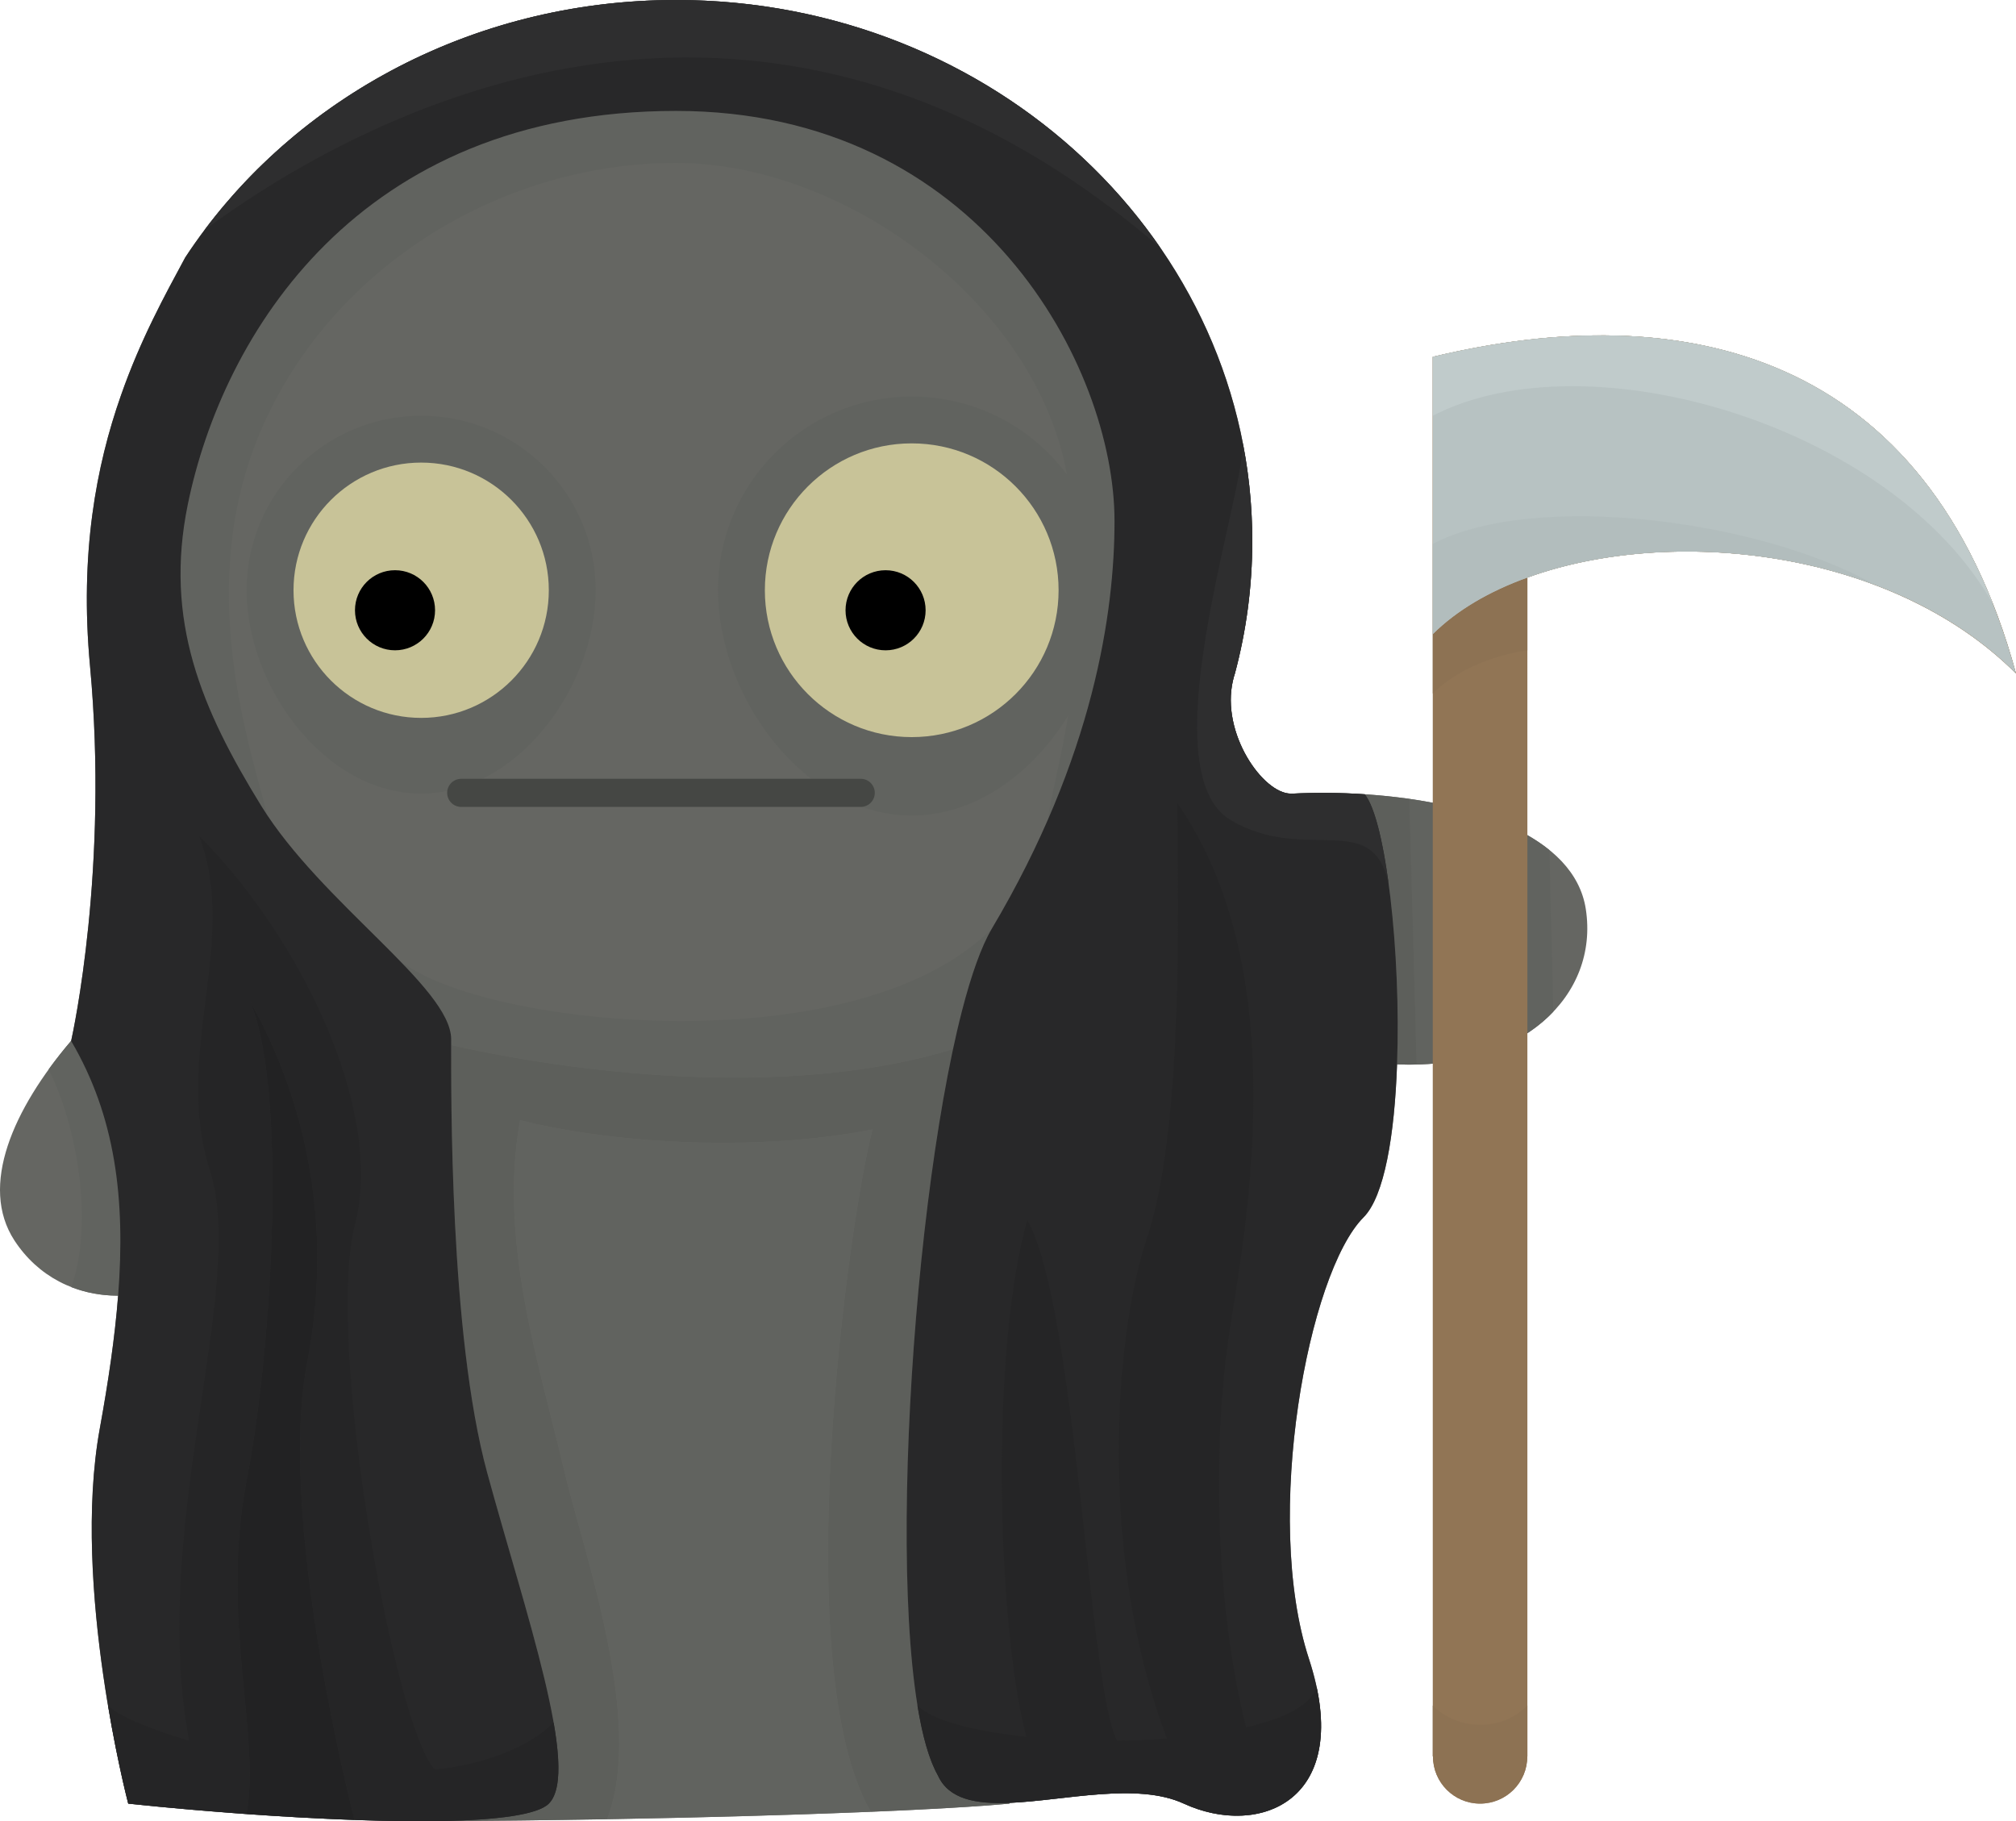 <?xml version="1.0" encoding="UTF-8" standalone="no"?>
<!-- Generator: Adobe Illustrator 14.0.0, SVG Export Plug-In . SVG Version: 6.00 Build 43363)  -->

<svg
   xmlns:dc="http://purl.org/dc/elements/1.1/"
   xmlns:cc="http://creativecommons.org/ns#"
   xmlns:rdf="http://www.w3.org/1999/02/22-rdf-syntax-ns#"
   xmlns:svg="http://www.w3.org/2000/svg"
   xmlns="http://www.w3.org/2000/svg"
   xmlns:sodipodi="http://sodipodi.sourceforge.net/DTD/sodipodi-0.dtd"
   xmlns:inkscape="http://www.inkscape.org/namespaces/inkscape"
   version="1.1"
   id="Layer_1"
   x="0px"
   y="0px"
   viewBox="0 0 215.209 194.399"
   enable-background="new 0 0 882 357"
   xml:space="preserve"
   inkscape:version="0.48.2 r9819"
   width="100%"
   height="100%"
   sodipodi:docname="grim_reaper.svg"><defs
   id="defs71" /><sodipodi:namedview
   pagecolor="#ffffff"
   bordercolor="#666666"
   borderopacity="1"
   objecttolerance="10"
   gridtolerance="10"
   guidetolerance="10"
   inkscape:pageopacity="0"
   inkscape:pageshadow="2"
   inkscape:window-width="640"
   inkscape:window-height="480"
   id="namedview69"
   showgrid="false"
   fit-margin-top="0"
   fit-margin-left="0"
   fit-margin-right="0"
   fit-margin-bottom="0"
   inkscape:zoom="0.39909297"
   inkscape:cx="368.16854"
   inkscape:cy="97.179247"
   inkscape:window-x="0"
   inkscape:window-y="0"
   inkscape:window-maximized="0"
   inkscape:current-layer="Layer_1" />
<g
   id="g3"
   transform="translate(-72.831,-81.28)">
	<path
   d="m 242.117,178.319 c -1.201,-7.813 -12.124,-11.508 -23.601,-12.255 -2.645,-0.182 -5.31,-0.192 -7.894,-0.061 v -0.01 c -2.938,0 -7.49,-6.42 -6.167,-12.093 0,-0.01 0,-0.02 0.01,-0.03 0.051,-0.232 0.111,-0.464 0.192,-0.697 1.211,-4.522 1.857,-9.256 1.857,-14.142 0,-31.889 -27.538,-57.751 -61.516,-57.751 -22.138,0 -41.56,10.993 -52.391,27.477 -2.109,3.917 -4.765,8.712 -6.874,14.758 -2.625,7.47 -4.412,16.848 -3.291,28.86 2.009,21.562 -1.817,39.117 -2.009,39.985 0,0.01 0,0.01 0,0.01 -6.208,7.298 -9.842,15.495 -6.067,21.31 2.503,3.836 6.511,5.896 11.074,5.905 -0.343,4.432 -1.04,9.146 -1.958,14.193 -3.059,16.817 3.039,40.025 3.039,40.025 8.187,0.878 22.945,2.039 33.383,1.857 0.071,0.01 0.151,0.01 0.222,0 19.593,-0.061 49.433,-0.818 60.466,-1.857 v -0.081 c 5.875,-0.242 13.607,-2.231 18.614,0.081 8.076,3.715 18.302,-0.323 13.355,-15.465 -4.946,-15.142 -0.061,-41.216 5.825,-47.111 2.241,-2.241 3.321,-8.833 3.583,-16.333 13.364,0.575 21.572,-7.339 20.148,-16.575 z"
   id="path5"
   inkscape:connector-curvature="0"
   style="fill:#656662" />
	<g
   id="g7">
		<g
   id="XMLID_1_">
			<path
   d="m 80.42,192.39 c 4.72,8.01 5.83,16.84 5.02,27.19 -1.76,0 -3.44,-0.31 -4.99,-0.91 v -0.01 c 2.44,-6.99 0.55,-17.33 -2.42,-23.22 l -0.01,-0.01 c 0.74,-1.02 1.54,-2.04 2.4,-3.04 z"
   id="path10"
   inkscape:connector-curvature="0"
   style="fill:#61635f" />
			<path
   d="m 238.23,172.02 0.42,17.25 c -3.14,3.31 -8.19,5.49 -14.59,5.64 l -0.78,-28.36 c 5.98,0.86 11.44,2.62 14.95,5.47 z"
   id="path12"
   inkscape:connector-curvature="0"
   style="fill:#61635f" />
			<path
   d="m 223.28,166.55 0.78,28.36 c -0.68,0.02 -1.38,0.01 -2.09,-0.02 0.43,-11.89 -1.19,-26.08 -3.45,-28.83 1.61,0.11 3.2,0.27 4.76,0.49 z"
   id="path14"
   inkscape:connector-curvature="0"
   style="fill:#5d5f5b" />
			<path
   d="m 172.96,270.81 c 1.15,2.54 4.05,3.05 7.63,2.91 v 0.08 c -3.42,0.32 -8.65,0.62 -14.81,0.87 -8.93,-15.52 -2.43,-62.75 0.19,-72.83 -11.92,2.36 -27.16,1.63 -37.62,-0.98 -2.35,12.89 2.15,26.39 4.65,37.14 2.04,8.75 8.71,26.95 4.64,37.46 -6.21,0.12 -12.24,0.18 -17.52,0.2 5.71,-0.12 10.09,-0.65 11.3,-1.86 3.43,-3.43 -2.54,-20.51 -6.58,-35.32 -3.91,-14.31 -3.86,-39.02 -3.85,-45.65 15.36,3.46 37.19,5.48 53.57,0.43 -5.04,23.56 -7.28,67.56 -1.6,77.55 z"
   id="path16"
   inkscape:connector-curvature="0"
   style="fill:#5d5f5b" />
			<path
   d="m 165.97,201.84 c -2.62,10.08 -9.12,57.31 -0.19,72.83 -8.37,0.35 -18.47,0.63 -28.14,0.79 4.07,-10.51 -2.6,-28.71 -4.64,-37.46 -2.5,-10.75 -7,-24.25 -4.65,-37.14 10.46,2.61 25.7,3.34 37.62,0.98 z"
   id="path18"
   inkscape:connector-curvature="0"
   style="fill:#61635f" />
			<path
   d="m 178.7,180.42 c -1.12,1.9 -2.19,4.92 -3.18,8.76 -0.33,1.27 -0.65,2.64 -0.96,4.08 -16.38,5.05 -38.21,3.03 -53.57,-0.43 0,-0.22 0,-0.43 0,-0.61 v -0.01 c -0.01,-2.34 -2.48,-5.29 -5.81,-8.71 7.8,7.23 48.62,11.82 63.52,-3.08 z"
   id="path20"
   inkscape:connector-curvature="0"
   style="fill:#61635f" />
			<path
   d="m 117.79,125.66 c 10.29,0 18.63,8.34 18.63,18.62 0,10.29 -8.34,21.71 -18.63,21.71 -10.28,0 -18.63,-11.42 -18.63,-21.71 0,-10.28 8.35,-18.62 18.63,-18.62 z"
   id="path22"
   inkscape:connector-curvature="0"
   style="fill:#61635f" />
			<path
   d="m 191.81,136.9 c 0,7.55 -1.34,18.66 -7.14,31.93 0.39,-2.7 1.4,-6.41 2.19,-11.17 -3.76,6.12 -9.84,10.67 -16.7,10.67 -11.42,0 -20.68,-12.63 -20.68,-24.05 0,-11.42 9.26,-20.67 20.68,-20.67 6.79,0 12.82,3.27 16.57,8.33 -0.01,-0.01 -0.01,-0.03 -0.01,-0.04 C 183.39,113.6 163,98.67 145,98.67 c -18.01,0 -35.67,10.33 -43.61,26.99 -7.95,16.65 -2.39,33.67 0,42.67 l -0.01,0.01 c -0.23,-0.34 -0.45,-0.69 -0.66,-1.03 -6.39,-10.36 -10.38,-19.78 -7.84,-32.19 3.69,-18.05 18.17,-42 52.12,-42 32.46,0 46.81,27.35 46.81,43.78 z"
   id="path24"
   inkscape:connector-curvature="0"
   style="fill:#61635f" />
		</g>
	</g>
	<path
   d="m 178.703,180.418 c 10.912,-18.372 13.103,-33.857 13.103,-43.518 0,-16.434 -14.344,-43.78 -46.808,-43.78 -33.948,0 -48.424,23.954 -52.118,42.003 -2.544,12.406 1.454,21.824 7.843,32.182 6.4,10.357 20.25,19.351 20.27,24.903 v 0.01 c 0,5.552 -0.192,31.465 3.846,46.264 4.038,14.809 10.014,31.889 6.582,35.321 -1.211,1.211 -5.593,1.736 -11.296,1.857 -0.071,0.01 -0.151,0.01 -0.222,0 -10.438,0.182 -25.196,-0.979 -33.383,-1.857 0,0 -6.097,-23.208 -3.039,-40.025 0.919,-5.047 1.615,-9.762 1.958,-14.193 0.808,-10.357 -0.303,-19.189 -5.017,-27.194 0,0 0,-0.01 0.01,-0.021 0,0 0,0 0,-0.01 0.192,-0.868 4.018,-18.423 2.009,-39.985 -1.121,-12.012 0.666,-21.39 3.291,-28.86 2.109,-6.046 4.765,-10.841 6.874,-14.758 10.832,-16.484 30.253,-27.477 52.391,-27.477 33.978,0 61.516,25.862 61.516,57.751 0,4.886 -0.646,9.62 -1.857,14.142 -0.081,0.232 -0.141,0.464 -0.192,0.697 -0.01,0.01 -0.01,0.02 -0.01,0.03 -1.323,5.673 3.23,12.093 6.167,12.093 v 0.01 c 2.584,-0.131 5.249,-0.121 7.894,0.061 2.261,2.746 3.886,16.938 3.452,28.83 -0.262,7.5 -1.342,14.092 -3.583,16.333 -5.885,5.895 -10.771,31.969 -5.825,47.111 4.947,15.142 -5.279,19.18 -13.355,15.465 -5.007,-2.312 -12.739,-0.323 -18.614,-0.081 -3.583,0.142 -6.481,-0.374 -7.631,-2.917 -6.026,-10.6 -3.14,-59.487 2.564,-81.625 0.99,-3.836 2.06,-6.864 3.18,-8.762 z"
   id="path26"
   inkscape:connector-curvature="0"
   style="fill:#282829" />
	<g
   id="g28">
		<g
   id="XMLID_3_">
			<path
   d="m 145,81.28 c 21.68,0 40.74,10.53 51.69,26.44 C 153.08,70.15 110.68,93.99 94.67,105.83 105.8,90.98 124.2,81.28 145,81.28 z"
   id="path31"
   inkscape:connector-curvature="0"
   style="fill:#2e2e2f" />
			<path
   d="m 218.52,166.06 c 1.03,1.26 1.93,4.9 2.56,9.63 -1.69,-8.14 -8.86,-2.15 -16.86,-6.86 -8.78,-5.18 1.29,-34.16 1.29,-40.22 0.66,3.38 1,6.86 1,10.42 0,4.89 -0.64,9.62 -1.85,14.14 -0.08,0.24 -0.14,0.47 -0.2,0.7 -0.01,0.01 -0.01,0.02 -0.01,0.03 -1.32,5.67 3.23,12.09 6.17,12.09 V 166 c 2.59,-0.13 5.25,-0.12 7.9,0.06 z"
   id="path33"
   inkscape:connector-curvature="0"
   style="fill:#2e2e2f" />
			<path
   d="m 99.49,188.1 c 4.51,7.9 9.43,21.57 6.14,38.57 -3.18,16.36 4.48,46.62 5.05,48.87 -3.83,-0.13 -7.78,-0.36 -11.53,-0.62 l 0.01,-0.18 c 1.51,-8.07 -2.83,-20.82 0,-35.45 2.84,-14.62 4.3,-42.11 0.33,-51.19 z"
   id="path35"
   inkscape:connector-curvature="0"
   style="fill:#222223" />
			<path
   d="m 119.26,270.17 c 5.16,-0.55 9.97,-2.31 12.67,-5.02 0.74,4.22 0.76,7.38 -0.51,8.65 -1.21,1.21 -5.59,1.74 -11.3,1.86 -0.07,0.01 -0.15,0.01 -0.22,0 -2.83,0.05 -5.98,0 -9.22,-0.12 -0.57,-2.25 -8.23,-32.51 -5.05,-48.87 3.29,-17 -1.63,-30.67 -6.14,-38.57 3.97,9.08 2.51,36.57 -0.33,51.19 -2.83,14.63 1.51,27.38 0,35.45 l -0.01,0.18 c -4.81,-0.35 -9.27,-0.76 -12.63,-1.12 0,0 -1.12,-4.27 -2.16,-10.47 1.09,1.09 4.32,2.48 8.66,3.75 -4.27,-22.83 6.23,-48.33 2.23,-60.83 -4,-12.5 3.16,-24.5 -1.17,-35.75 10.46,10.46 19.87,29 16.64,41.5 -3.22,12.49 4.27,53.85 8.54,58.17 z"
   id="path37"
   inkscape:connector-curvature="0"
   style="fill:#252526" />
			<path
   d="m 205.85,265.66 c 4.09,-0.95 7,-2.38 7.52,-4.33 h 0.01 c 2.72,12.67 -6.66,15.93 -14.17,12.47 -5.01,-2.31 -12.74,-0.32 -18.62,-0.08 -3.58,0.14 -6.48,-0.37 -7.63,-2.91 -0.94,-1.65 -1.66,-4.22 -2.19,-7.48 h 0.01 c 1.63,1.63 6.11,2.76 11.61,3.33 -3.16,-12.09 -3.84,-41.32 0.11,-55.16 5.25,9.49 6.54,49.84 9.57,55.57 1.8,-0.01 3.59,-0.08 5.33,-0.21 v -0.01 c -7.34,-19.39 -5.65,-42.85 -2.15,-53.35 3.5,-10.5 3.5,-30.25 3.25,-46.5 12,17.25 7.75,43 5.72,55.5 -2.03,12.5 -1.72,29.75 1.63,43.16 z"
   id="path39"
   inkscape:connector-curvature="0"
   style="fill:#252526" />
		</g>
	</g>
	<g
   id="g41">
		<g
   id="g43">
			<path
   d="m 170.158,128.606 c -8.656,0 -15.678,7.019 -15.678,15.678 0,8.655 7.022,15.677 15.678,15.677 8.656,0 15.678,-7.022 15.678,-15.677 0,-8.659 -7.022,-15.678 -15.678,-15.678 z"
   id="path45"
   inkscape:connector-curvature="0"
   style="fill:#c8c398" />
			<path
   d="m 117.791,130.657 c -7.524,0 -13.627,6.102 -13.627,13.627 0,7.521 6.103,13.625 13.627,13.625 7.524,0 13.626,-6.104 13.626,-13.625 0,-7.525 -6.102,-13.627 -13.626,-13.627 z"
   id="path47"
   inkscape:connector-curvature="0"
   style="fill:#c8c398" />
		</g>
		<g
   id="g49">
			<path
   d="m 167.367,150.696 c -2.362,0 -4.275,-1.915 -4.275,-4.274 0,-2.364 1.913,-4.275 4.275,-4.275 2.362,0 4.274,1.912 4.274,4.275 0.001,2.359 -1.912,4.274 -4.274,4.274 z"
   id="path51"
   inkscape:connector-curvature="0" />
			<path
   d="m 115,142.146 c 2.362,0 4.274,1.912 4.274,4.275 0,2.36 -1.913,4.274 -4.274,4.274 -2.361,0 -4.275,-1.915 -4.275,-4.274 -10e-4,-2.363 1.913,-4.275 4.275,-4.275 z"
   id="path53"
   inkscape:connector-curvature="0" />
		</g>
	</g>
	<g
   id="g55">
		<path
   d="m 225.78,119.37 v 29.6 6.34 113.45 h 0.02 c 0,2.79 2.26,5.04 5.03,5.04 2.79,0 5.04,-2.25 5.04,-5.04 h 0.01 V 150.7 142.93 c 15.27,-5.55 38.81,-3.1 52.16,10.24 -9.42,-34.51 -35.67,-40.19 -62.26,-33.8 z"
   id="path57"
   inkscape:connector-curvature="0"
   style="fill:#917555" />
		<path
   d="m 235.88,263.33 v 5.43 h -0.01 c 0,2.79 -2.25,5.04 -5.04,5.04 -2.77,0 -5.03,-2.25 -5.03,-5.04 h -0.02 v -5.43 c 2.61,2.61 7.21,2.89 10.1,0 z m -10.1,-143.96 v 29.6 6.34 c 3.94,-3.93 10.1,-4.61 10.1,-4.61 v -7.77 c 15.27,-5.55 38.81,-3.1 52.16,10.24 -9.42,-34.51 -35.67,-40.19 -62.26,-33.8 z"
   id="path59"
   inkscape:connector-curvature="0"
   style="fill:#8d7253" />
		<path
   d="m 285.62,145.83 c -10.97,-27.96 -35.26,-32.37 -59.84,-26.46 v 6.29 13.67 9.64 c 2.55,-2.54 6.03,-4.58 10.1,-6.04 10.49,-3.81 24.88,-3.85 37.19,0.82 0.01,0.01 0.02,0.01 0.03,0.02 5.6,2.12 10.77,5.23 14.94,9.4 -0.71,-2.61 -1.52,-5.05 -2.42,-7.34 z"
   id="path61"
   inkscape:connector-curvature="0"
   style="fill:#b7c2c2" />
		<path
   d="m 273.07,143.75 c -12.31,-4.67 -26.7,-4.63 -37.19,-0.82 -4.07,1.46 -7.55,3.5 -10.1,6.04 v -9.64 c 10.88,-5.66 34.97,-2.59 47.29,4.42 z"
   id="path63"
   inkscape:connector-curvature="0"
   style="fill:#b2bdbd" />
		<path
   d="m 225.78,119.37 c 24.58,-5.91 48.87,-1.5 59.84,26.46 -10.72,-19.18 -43.3,-28.73 -59.84,-20.17 v -6.29 z"
   id="path65"
   inkscape:connector-curvature="0"
   style="fill:#c0cbcb" />
	</g>
	
		<line
   x1="122.065"
   y1="165.911"
   x2="164.715"
   y2="165.911"
   id="line67"
   style="fill:none;stroke:#454744;stroke-width:3;stroke-linecap:round;stroke-linejoin:round" />
</g>
</svg>